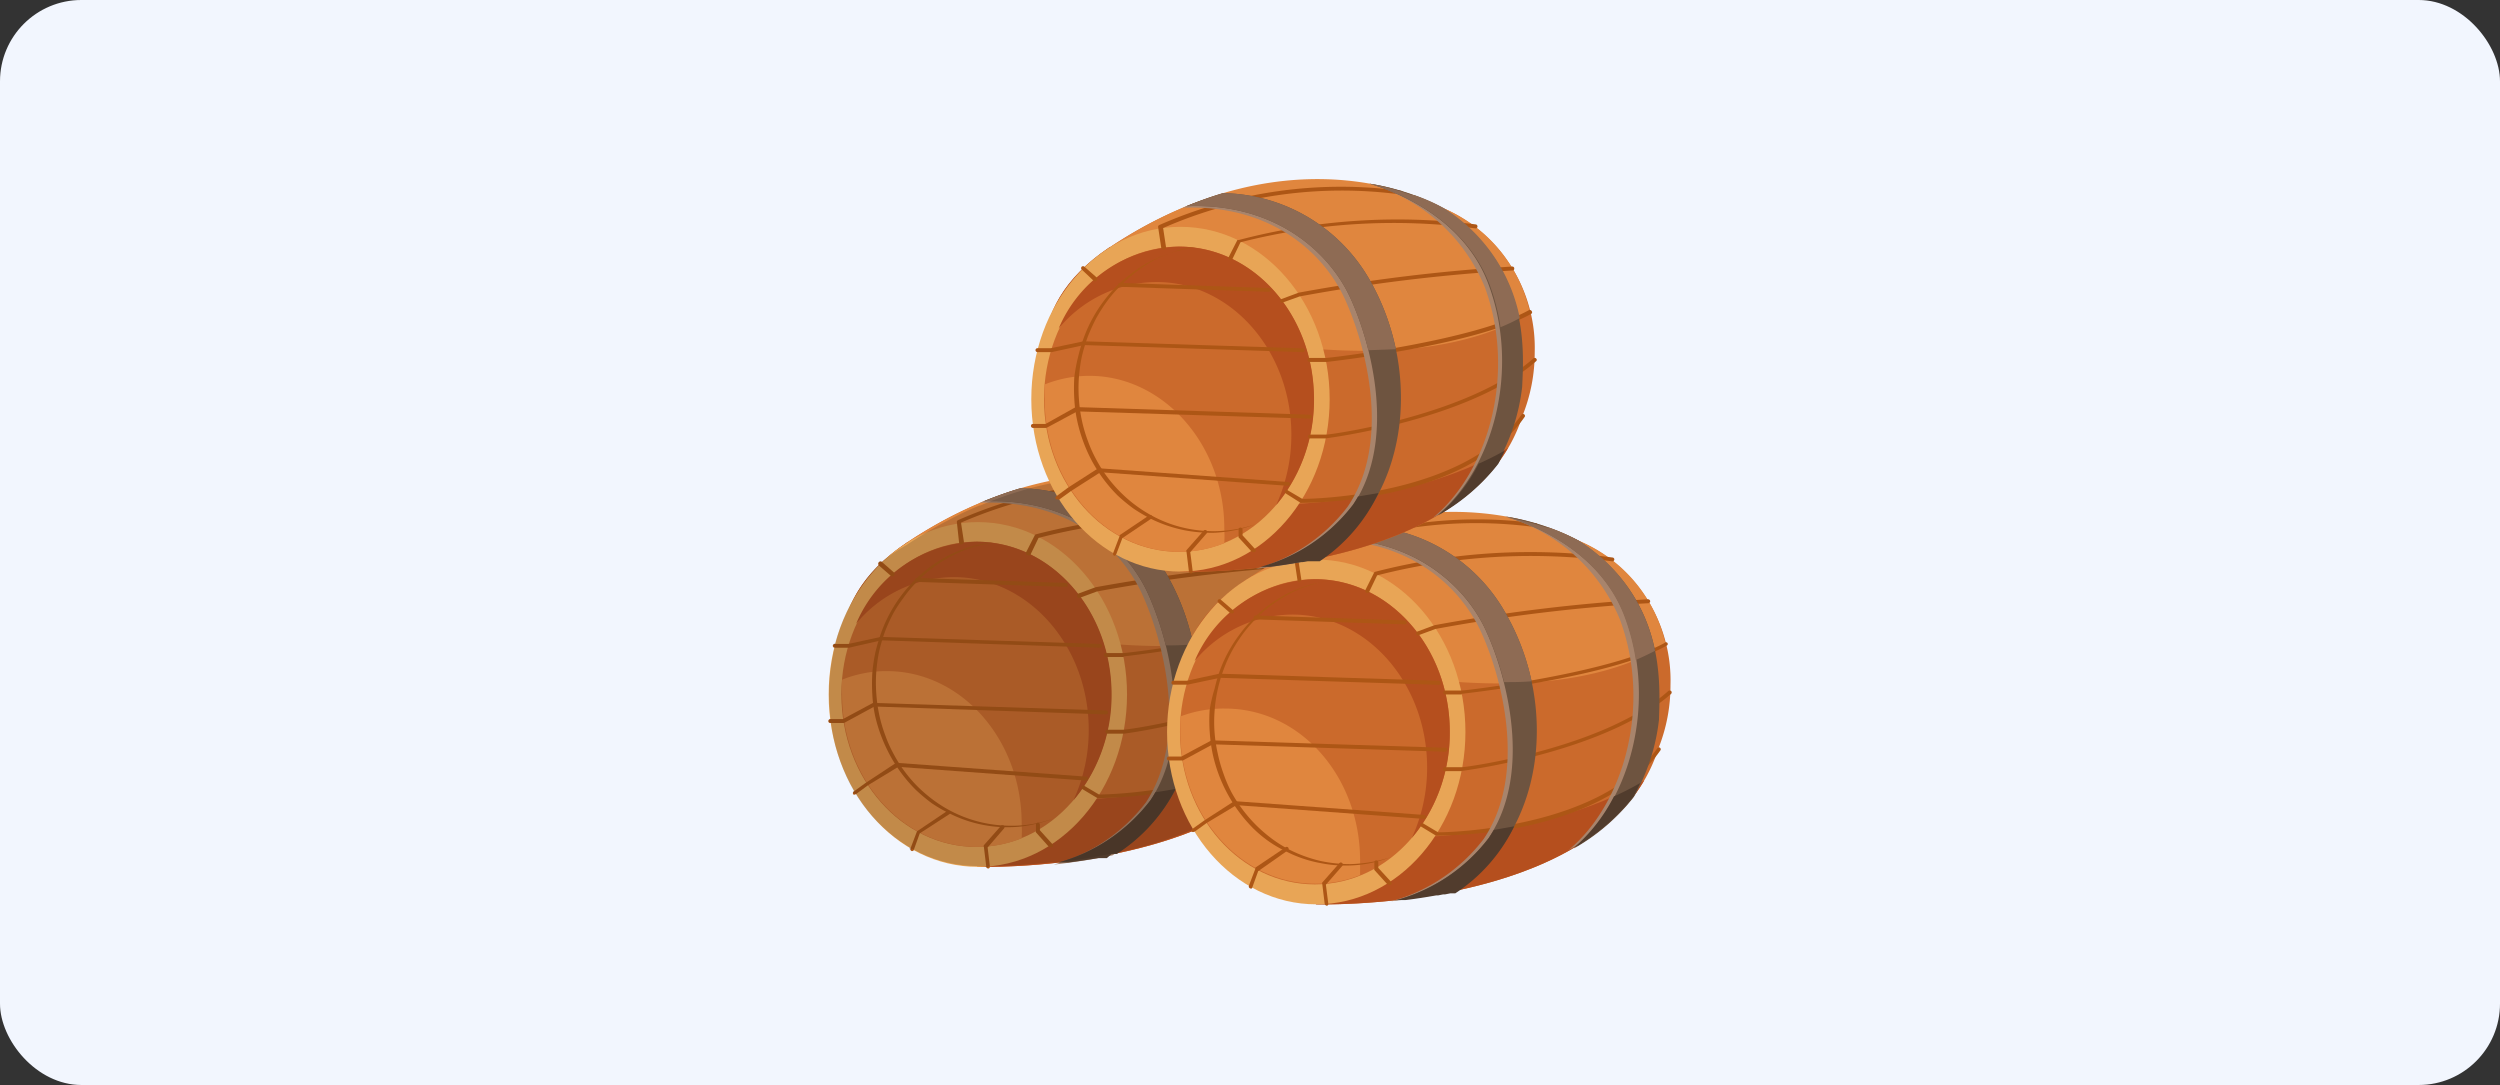 <svg xmlns="http://www.w3.org/2000/svg" width="553" height="240" viewBox="0 0 553 240">
  <rect x="0" y="0" width="553" height="240" fill="#333333" stroke="none"/>
  <g id="slyder8" transform="translate(-751 -9616.423)">
    <rect id="Rectángulo_37869" data-name="Rectángulo 37869" width="553" height="240" rx="18" transform="translate(751 9616.423)" fill="#f2f6fe"/>
    <g id="otros-06" transform="translate(934.224 9656.041)">
      <path id="Trazado_144308" data-name="Trazado 144308" d="M111.856,57A33.759,33.759,0,0,0,91.4,24.956h0s-33.531-18.1-73.64,8.82,15.739,71.7,15.739,71.7,64.249,1.9,75.693-34.52h0A37.371,37.371,0,0,0,111.856,57Z" transform="translate(-0.427 46.656)" fill="#cb6a2c"/>
      <path id="Trazado_144309" data-name="Trazado 144309" d="M80.72,25.24h0S48.937,6.231,7.08,34.06c5.855,13.61,23.875,19.009,23.875,19.009s43.682,11.177,69.116-4.6A32.353,32.353,0,0,0,80.72,25.24Z" transform="translate(10.256 46.373)" fill="#e0863e"/>
      <path id="Trazado_144310" data-name="Trazado 144310" d="M48.747,79.953S6.053,51.592,19.474,25.246c-1.141.722-.532-3.041-1.711-2.281C-22.346,50,33.5,94.666,33.5,94.666S89.008,96.3,106,67.293C83.077,80.942,48.747,79.953,48.747,79.953Z" transform="translate(-0.427 57.467)" fill="#b54f1e"/>
      <ellipse id="Elipse_4605" data-name="Elipse 4605" cx="32.999" cy="38.131" rx="32.999" ry="38.131" transform="translate(0.076 75.87)" fill="#e8a556"/>
      <ellipse id="Elipse_4606" data-name="Elipse 4606" cx="29.844" cy="33.759" rx="29.844" ry="33.759" transform="translate(2.889 80.204)" fill="#cb6a2c"/>
      <path id="Trazado_144311" data-name="Trazado 144311" d="M25.7,30.662c16.5,0,29.882,15.207,29.882,33.759a37.029,37.029,0,0,1-3.384,15.625,36.116,36.116,0,0,0,8.44-23.457c0-18.629-13.382-33.759-29.882-33.759A29.692,29.692,0,0,0,4.14,40.964,28.247,28.247,0,0,1,25.7,30.662Z" transform="translate(2.019 57.374)" fill="#b54f1e"/>
      <path id="Trazado_144312" data-name="Trazado 144312" d="M13.236,30.36a26.156,26.156,0,0,0-9.885,1.9,30.187,30.187,0,0,0,0,3.231c0,18.667,13.382,33.759,29.844,33.759a26.612,26.612,0,0,0,9.885-1.9,30.184,30.184,0,0,0,0-3.231C43.08,45.453,29.7,30.36,13.236,30.36Z" transform="translate(-0.31 78.471)" fill="#e0863e"/>
      <path id="Trazado_144313" data-name="Trazado 144313" d="M31.669,22.89l-1.141.228a29.539,29.539,0,0,0-3.155.76A28.665,28.665,0,0,0,22.7,25.817a29.882,29.882,0,0,0-5.437,3.612,34.6,34.6,0,0,0-2.737,2.585,25.928,25.928,0,0,0-2.509,3.079,30.034,30.034,0,0,0-2.243,3.422,38.475,38.475,0,0,0-1.825,3.992,38.931,38.931,0,0,0-1.293,4.372,36.23,36.23,0,0,0-.646,4.6,32.467,32.467,0,0,0,0,4.714,33.455,33.455,0,0,0,.646,4.714,31.363,31.363,0,0,0,1.331,4.562,29.122,29.122,0,0,0,1.939,4.3A30.414,30.414,0,0,0,15.435,77.1a32.81,32.81,0,0,0,3.346,2.813,28.779,28.779,0,0,0,10.8,4.9,29.351,29.351,0,0,0,6.5.684A26.307,26.307,0,0,0,41.1,85.01a27.33,27.33,0,0,0,3.193-.8l.8-.266h0l-.8.3a31.86,31.86,0,0,1-3.155.874,25.016,25.016,0,0,1-5.056.684A28.475,28.475,0,0,1,22.05,82.691a28.626,28.626,0,0,1-3.8-2.205,39.808,39.808,0,0,1-3.46-2.889,32.81,32.81,0,0,1-5.7-7.6,35.622,35.622,0,0,1-2.015-4.41,32.96,32.96,0,0,1-1.293-4.258,29.919,29.919,0,0,1-.646-4.866,40.908,40.908,0,0,1,0-4.828,38.017,38.017,0,0,1,.722-4.714,43.073,43.073,0,0,1,1.407-4.6,31.592,31.592,0,0,1,6.881-10.8,28.854,28.854,0,0,1,2.813-2.547,30.072,30.072,0,0,1,5.589-3.536,30.832,30.832,0,0,1,4.79-1.787,27.79,27.79,0,0,1,3.193-.684Z" transform="translate(4.6 57.542)" fill="#ad5615"/>
      <path id="Trazado_144314" data-name="Trazado 144314" d="M10.918,33.232a.456.456,0,0,1-.418-.38l-.494-4.562a.418.418,0,0,1,.228-.456,99.606,99.606,0,0,1,53.453-7.6.418.418,0,0,1,.342.494.456.456,0,0,1-.494.38,98.465,98.465,0,0,0-52.616,7.261l.646,4.258a.456.456,0,0,1-.38.494Z" transform="translate(18.431 47.619)" fill="#ad5615"/>
      <path id="Trazado_144315" data-name="Trazado 144315" d="M14.46,30.215h-.19a.456.456,0,0,1-.228-.57l1.939-3.8a.418.418,0,0,1,.266-.228,137.319,137.319,0,0,1,52.5-3.155.418.418,0,0,1,0,.836,136.065,136.065,0,0,0-51.932,3.117l-1.825,3.8a.418.418,0,0,1-.532,0Z" transform="translate(29.679 52.955)" fill="#ad5615"/>
      <path id="Trazado_144316" data-name="Trazado 144316" d="M17.55,31.985a.418.418,0,0,1-.532-.38.456.456,0,0,1,.266-.57l3.8-1.407h0A386.444,386.444,0,0,1,68.455,24a.38.38,0,0,1,.418.418.456.456,0,0,1-.418.456,381.091,381.091,0,0,0-47.1,5.7l-3.8,1.407Z" transform="translate(38.032 60.651)" fill="#ad5615"/>
      <path id="Trazado_144317" data-name="Trazado 144317" d="M22.791,38.028h-3.8a.437.437,0,0,1,0-.874h3.8c1.026,0,32.809-3.8,44.937-10.531a.417.417,0,0,1,.57.608c-12.394,7-44.975,10.607-45.279,10.645Z" transform="translate(42.447 67.686)" fill="#ad5615"/>
      <path id="Trazado_144318" data-name="Trazado 144318" d="M22.671,47.153H19.059a.438.438,0,0,1,0-.874h3.574c1.064,0,31.554-4.22,45.849-16.842a.418.418,0,0,1,.608,0,.38.38,0,0,1,0,.608c-14.865,13-46.039,17.108-46.381,17.108Z" transform="translate(42.643 75.517)" fill="#ad5615"/>
      <path id="Trazado_144319" data-name="Trazado 144319" d="M20.979,52.22h-.19l-3.308-1.977a.418.418,0,1,1,.418-.722l3.231,1.9c2.243,0,35.964-.684,48.51-18.7a.418.418,0,0,1,.608,0,.38.38,0,0,1,0,.57C63.368,43.209,50.29,47.848,40.52,50.015a101.888,101.888,0,0,1-19.541,2.2Z" transform="translate(38.747 84.707)" fill="#ad5615"/>
      <path id="Trazado_144320" data-name="Trazado 144320" d="M8.658,27.294a.418.418,0,0,1-.266,0L5.655,24.937a.522.522,0,0,1,.57-.874l2.737,2.4a.418.418,0,0,1,0,.608.38.38,0,0,1-.3.228Z" transform="translate(5.599 60.59)" fill="#ad5615"/>
      <path id="Trazado_144321" data-name="Trazado 144321" d="M62.011,30.765h0L13.5,29.13,6.354,30.765H3.2a.418.418,0,1,1,0-.836h3l7.185-1.559h0L61.9,29.929a.418.418,0,0,1,.418.418.38.38,0,0,1-.3.418Z" transform="translate(-1.792 72.896)" fill="#ad5615"/>
      <path id="Trazado_144322" data-name="Trazado 144322" d="M5.866,36.658H2.976a.418.418,0,0,1-.456-.418.456.456,0,0,1,.456-.456H5.751L12.4,32.21h0l51.552,1.673a.438.438,0,1,1-.038.874L12.709,33.008,6.056,36.62Z" transform="translate(-2.52 83.655)" fill="#ad5615"/>
      <path id="Trazado_144323" data-name="Trazado 144323" d="M4.446,42.718a.532.532,0,0,1-.38,0,.456.456,0,0,1,0-.608l2.623-1.9,6.805-4.486a.3.3,0,0,1,.266,0l41.819,3.041a.439.439,0,0,1-.076.874L13.988,36.6,7.3,40.665,4.674,42.6Z" transform="translate(1.485 93.41)" fill="#ad5615"/>
      <path id="Trazado_144324" data-name="Trazado 144324" d="M7.584,47.416h0a.456.456,0,0,1-.266-.57l1.445-3.8L15.377,38.6a.43.43,0,0,1,.608.608L9.371,43.5,8,47.3a.456.456,0,0,1-.418.114Z" transform="translate(10.855 101.22)" fill="#ad5615"/>
      <path id="Trazado_144325" data-name="Trazado 144325" d="M12.55,48.869a.38.38,0,0,1-.418-.38l-.532-4.41a.38.38,0,0,1,0-.342l3.8-4.3a.532.532,0,0,1,.646,0,.456.456,0,0,1,0,.608l-3.612,4.182.494,4.182a.418.418,0,0,1-.38.494Z" transform="translate(22.806 103.607)" fill="#ad5615"/>
      <path id="Trazado_144326" data-name="Trazado 144326" d="M17.853,44.542H17.51L14.621,41.31a.418.418,0,0,1,0-.3V39.6a.437.437,0,0,1,.874,0v1.255l2.775,3.079a.418.418,0,0,1,0,.608.494.494,0,0,1-.418,0Z" transform="translate(31.304 103.182)" fill="#ad5615"/>
      <path id="Trazado_144327" data-name="Trazado 144327" d="M40.991,26.923h0l-33-1.1a.408.408,0,0,1-.418-.456.38.38,0,0,1,.456-.418l33,1.1a.456.456,0,0,1,0,.874Z" transform="translate(11.625 63.28)" fill="#ad5615"/>
      <path id="Trazado_144328" data-name="Trazado 144328" d="M51.895,39.541A37.371,37.371,0,0,0,19.428,19.81a77.1,77.1,0,0,0-8.1,2.889c19.465-.836,31.212,9.885,35.888,20.111s10.417,31.592.874,46.153a38.512,38.512,0,0,1-20.415,13.762c4.03-.456,8.44-1.1,13.04-2.053C60.3,87.937,63.3,59.918,51.895,39.541Z" transform="translate(22.163 48.913)" fill="#a8846c"/>
      <path id="Trazado_144329" data-name="Trazado 144329" d="M37.387,24.835h0A37.447,37.447,0,0,0,22.18,19.17,39.31,39.31,0,0,1,47.69,41.98c7,19.009.95,40.755-11.405,51.019h0A45.621,45.621,0,0,0,49.553,81.595,44.975,44.975,0,0,0,55.1,64.563C55.407,55.819,56.51,37.532,37.387,24.835Z" transform="translate(52.562 47.12)" fill="#a8846c"/>
      <path id="Trazado_144330" data-name="Trazado 144330" d="M52.495,39.527A38.017,38.017,0,0,0,19.724,19.72c-2.661.76-5.4,1.787-8.174,2.889,19.465-.8,31.554,10,36.269,20.187s10.341,31.554.646,45.963A38.588,38.588,0,0,1,28.05,102.522c3.992-.418,8.44-1.1,13-2.053C60.859,87.885,63.786,59.866,52.495,39.527Z" transform="translate(22.78 48.661)" fill="#6e5440"/>
      <path id="Trazado_144331" data-name="Trazado 144331" d="M38.3,24.512h0A52.008,52.008,0,0,0,22.26,19.19C29.179,21.2,43.436,27.4,48.644,41.544c7.033,19.009.95,40.755-11.405,51.019h0a44.4,44.4,0,0,0,13.23-11.405,44.138,44.138,0,0,0,5.513-17.07C56.324,55.459,57.426,37.172,38.3,24.512Z" transform="translate(52.786 47.176)" fill="#6e5440"/>
      <path id="Trazado_144332" data-name="Trazado 144332" d="M47.763,42.8a68.811,68.811,0,0,1,4.03,11.671,54.565,54.565,0,0,0,6.083-.228,52.806,52.806,0,0,0-5.436-14.713A38.017,38.017,0,0,0,19.668,19.72c-2.623.8-5.322,1.749-8.1,2.889C30.959,21.849,43.048,32.608,47.763,42.8Z" transform="translate(22.836 48.661)" fill="#8e6b54"/>
      <path id="Trazado_144333" data-name="Trazado 144333" d="M41.894,37.21c-1.521.3-3.041.532-4.486.76-.342.608-.722,1.217-1.1,1.787A38.284,38.284,0,0,1,15.89,53.519h2.167c2.167-.266,4.41-.608,6.729-.988h1.9l1.026-.912h1.141A37.219,37.219,0,0,0,41.894,37.21Z" transform="translate(34.939 97.663)" fill="#513c2d"/>
      <path id="Trazado_144334" data-name="Trazado 144334" d="M48.474,41.468a46.038,46.038,0,0,1,2.4,9.39c1.483-.608,2.889-1.255,4.258-1.977a36.991,36.991,0,0,0-16.88-24.369h0a43.075,43.075,0,0,0-6.5-2.851l-.532-.19h0A58.243,58.243,0,0,0,22.28,19.19C29.009,21.167,43.266,27.326,48.474,41.468Z" transform="translate(52.842 47.176)" fill="#8e6b54"/>
      <path id="Trazado_144335" data-name="Trazado 144335" d="M26.18,49.089A44.214,44.214,0,0,0,39.448,37.683c.494-.912.988-1.9,1.521-3a63.978,63.978,0,0,1-5.817,2.927A36.8,36.8,0,0,1,26.18,49.089Z" transform="translate(63.769 90.575)" fill="#513c2d"/>
      <path id="Trazado_144336" data-name="Trazado 144336" d="M114.131,58.767a.38.38,0,0,0,0-.608.418.418,0,0,0-.342,0V56.98a37.1,37.1,0,0,0-.988-8.554h0a.38.38,0,1,0-.456-.608v-.57h0a37.1,37.1,0,0,0-1.255-3.8h0a6.083,6.083,0,0,0-.38-.874h0c-.494-1.141-1.064-2.243-1.635-3.308a.456.456,0,0,0,.19-.38.38.38,0,0,0-.418-.418h-.266v-.418c-.456-.722-.95-1.445-1.483-2.129V35.69l-.418-.532-.228-.3L106,34.322l-.266-.342-.418-.494-.342-.342a6.844,6.844,0,0,0-.722-.76,3.572,3.572,0,0,0-.38-.38l-.38-.38-.418-.38-.38-.342-.494-.456-.342-.266-.418-.342v-.19a.418.418,0,0,0-.342-.494h-.836l-.38-.228L99.3,28.5h-.342l-.722-.456h-.19l-1.293-1.635h-.3l-.684-.342h-.342l-.684-.3h-.3l-1.026-.418h0a40.869,40.869,0,0,0-6.5-2.851l-.532-.19h0a58.814,58.814,0,0,0-8.972-2.281H77.14a70.218,70.218,0,0,0-32.163,2.129h0c-2.661.76-5.4,1.787-8.174,2.889h0l-.684.3h-.19c-2.243.912-4.486,1.977-6.805,3.193A100.173,100.173,0,0,0,19.7,34.131h0a35.167,35.167,0,0,0-5.4,3.688h0a.418.418,0,0,0-.608,0,.38.38,0,0,0,0,.57,29.881,29.881,0,0,0-5.322,7.033,41.1,41.1,0,0,0-4.41,10.417h0a.427.427,0,0,0-.114.836A44.48,44.48,0,0,0,2.588,67.131a50.261,50.261,0,0,0,.342,5.436.494.494,0,0,0-.38.456.418.418,0,0,0,.456.418h0A41.515,41.515,0,0,0,8.063,88.458h0a.456.456,0,0,0,0,.608.532.532,0,0,0,.38,0h0a35.356,35.356,0,0,0,11.937,11.9h0a.456.456,0,0,0,.266.57h0a.494.494,0,0,0,.38-.228,29.2,29.2,0,0,0,14.257,3.8h1.863a.456.456,0,0,0,.418.342h0a.456.456,0,0,0,.38-.342h1.026c3.079,0,7.87-.266,13.572-.874l-.722.228c4.03-.456,8.44-1.1,13.04-2.053h0A84.1,84.1,0,0,0,94.742,91.005h0c.874-.57,1.673-1.179,2.509-1.787l.342-.266,1.1-.912.456-.342.57-.532.532-.456.76-.722.608-.608.456-.456c.266-.228.494-.494.722-.722l.456-.532a6.2,6.2,0,0,0,.646-.76,1.977,1.977,0,0,0,.38-.418l.8-1.026h0a34.482,34.482,0,0,0,5.627-9.428l.8-1.1a.38.38,0,0,0,0-.57h0a38.018,38.018,0,0,0,2.433-11.405Z" transform="translate(-2.436 46.833)" fill="#2b1f16" opacity="0.2"/>
      <path id="Trazado_144337" data-name="Trazado 144337" d="M131.523,59.157a33.607,33.607,0,0,0-20.453-32.011h0s-33.493-18.1-73.6,8.82,15.7,71.663,15.7,71.663,64.249,1.9,75.693-34.52h0A37.371,37.371,0,0,0,131.523,59.157Z" transform="translate(54.763 52.792)" fill="#cb6a2c"/>
      <path id="Trazado_144338" data-name="Trazado 144338" d="M100.382,27.424h0S68.6,8.416,26.78,36.282c5.855,13.61,23.875,19.009,23.875,19.009s43.682,11.063,69.116-4.828a32.277,32.277,0,0,0-19.389-23.039Z" transform="translate(65.45 52.514)" fill="#e0863e"/>
      <path id="Trazado_144339" data-name="Trazado 144339" d="M68.414,82.112S25.644,53.751,39.178,27.405c-1.179.722-.57-3.041-1.711-2.243-40.108,26.916,15.7,71.663,15.7,71.663s55.505,1.635,72.537-27.373C102.934,83.139,68.414,82.112,68.414,82.112Z" transform="translate(54.763 63.596)" fill="#b54f1e"/>
      <ellipse id="Elipse_4607" data-name="Elipse 4607" cx="32.999" cy="38.131" rx="32.999" ry="38.131" transform="translate(74.932 84.158)" fill="#e8a556"/>
      <ellipse id="Elipse_4608" data-name="Elipse 4608" cx="29.844" cy="33.759" rx="29.844" ry="33.759" transform="translate(77.784 88.492)" fill="#cb6a2c"/>
      <path id="Trazado_144340" data-name="Trazado 144340" d="M45.424,32.842c16.5,0,29.844,15.207,29.844,33.8a37.143,37.143,0,0,1-3.384,15.625,36.078,36.078,0,0,0,8.4-23.495c0-18.629-13.382-33.759-29.844-33.759A29.73,29.73,0,0,0,23.83,43.144a28.247,28.247,0,0,1,21.594-10.3Z" transform="translate(57.185 63.482)" fill="#b54f1e"/>
      <path id="Trazado_144341" data-name="Trazado 144341" d="M32.923,32.542A26.917,26.917,0,0,0,23,34.291v3.231c0,18.667,13.382,33.759,29.882,33.759a26.27,26.27,0,0,0,9.885-1.9V66.149C62.766,47.673,49.612,32.542,32.923,32.542Z" transform="translate(54.86 84.577)" fill="#e0863e"/>
      <path id="Trazado_144342" data-name="Trazado 144342" d="M51.575,25.08l-1.141.19a31.935,31.935,0,0,0-3.193.8,28.132,28.132,0,0,0-4.676,1.9,33.607,33.607,0,0,0-5.436,3.612,34.22,34.22,0,0,0-2.7,2.585,28.854,28.854,0,0,0-2.547,3.079,33.45,33.45,0,0,0-2.243,3.574,31.782,31.782,0,0,0-1.787,3.992,32.315,32.315,0,0,0-1.293,4.372,30.414,30.414,0,0,0-.684,4.6,31.174,31.174,0,0,0,.646,9.428,33.154,33.154,0,0,0,1.293,4.6,29.121,29.121,0,0,0,1.863,4.3,32.163,32.163,0,0,0,5.551,7.3,33.987,33.987,0,0,0,3.346,2.851A29.084,29.084,0,0,0,42.109,84.5a31.022,31.022,0,0,0,7.223,2.661,31.822,31.822,0,0,0,6.5.684,31.669,31.669,0,0,0,8.212-1.293l.836-.266h0l-.836.3a26.612,26.612,0,0,1-8.174,1.559,27.486,27.486,0,0,1-6.615-.532,26.991,26.991,0,0,1-7.6-2.585,26.232,26.232,0,0,1-3.8-2.205,27.334,27.334,0,0,1-3.46-2.889A33.424,33.424,0,0,1,25.419,63.4a34.787,34.787,0,0,1-.646-4.866,34.217,34.217,0,0,1,0-4.828,32.85,32.85,0,0,1,1.1-4.714,35.282,35.282,0,0,1,1.331-4.448,31.213,31.213,0,0,1,4.258-7.6,26,26,0,0,1,2.623-3.079A35.357,35.357,0,0,1,36.9,31.277a31.364,31.364,0,0,1,5.589-3.536,30.831,30.831,0,0,1,4.79-1.787c1.369-.342,2.471-.532,3.193-.646Z" transform="translate(59.588 63.678)" fill="#ad5615"/>
      <path id="Trazado_144343" data-name="Trazado 144343" d="M30.782,35.4a.456.456,0,0,1-.456-.342l-.684-4.6A.456.456,0,0,1,29.907,30a99.3,99.3,0,0,1,53.224-7.6.456.456,0,0,1,0,.874,97.933,97.933,0,0,0-52.616,7.3l.646,4.22a.418.418,0,0,1-.38.494Z" transform="translate(73.462 53.738)" fill="#ad5615"/>
      <path id="Trazado_144344" data-name="Trazado 144344" d="M33.995,32.394h0a.418.418,0,0,1-.19-.57l1.9-3.8a.418.418,0,0,1,.266-.228,137.433,137.433,0,0,1,52.5-3.155.427.427,0,1,1-.152.836A136.863,136.863,0,0,0,36.39,28.592l-1.825,3.8a.418.418,0,0,1-.57,0Z" transform="translate(85 59.064)" fill="#ad5615"/>
      <path id="Trazado_144345" data-name="Trazado 144345" d="M37.14,34.2a.456.456,0,0,1-.152-.874l3.8-1.407h0A382.582,382.582,0,0,1,88.046,26.18a.494.494,0,0,1,.456.418.456.456,0,0,1-.456.456,379.071,379.071,0,0,0-47.066,5.7l-3.8,1.407Z" transform="translate(93.298 66.76)" fill="#ad5615"/>
      <path id="Trazado_144346" data-name="Trazado 144346" d="M42.368,40.211H38.756a.418.418,0,0,1-.456-.418.456.456,0,0,1,.456-.456H42.33c1.026,0,32.809-3.8,44.937-10.531a.387.387,0,1,1,.418.608C75.291,36.447,42.748,40.021,42.406,40.059Z" transform="translate(97.726 73.791)" fill="#ad5615"/>
      <path id="Trazado_144347" data-name="Trazado 144347" d="M42.5,49.317H38.7a.437.437,0,0,1,0-.874h3.8c1.064,0,31.554-4.22,45.621-16.842a.532.532,0,0,1,.646,0,.456.456,0,0,1,0,.608C74.094,45.173,42.729,49.241,42.425,49.279Z" transform="translate(97.669 81.641)" fill="#ad5615"/>
      <path id="Trazado_144348" data-name="Trazado 144348" d="M40.621,54.314h-.228L37.086,52.3a.456.456,0,0,1,0-.608.418.418,0,0,1,.608,0l3.193,1.9c2.243,0,36-.684,48.548-18.667a.38.38,0,0,1,.57,0,.418.418,0,0,1,0,.608c-6.881,9.885-19.959,14.561-29.692,16.69a101.884,101.884,0,0,1-19.693,2.091Z" transform="translate(93.999 90.9)" fill="#ad5615"/>
      <path id="Trazado_144349" data-name="Trazado 144349" d="M28.327,29.31h-.3l-2.737-2.4a.456.456,0,0,1,0-.608.418.418,0,0,1,.608,0l2.737,2.357a.418.418,0,0,1,0,.608.342.342,0,0,1-.3.038Z" transform="translate(60.938 66.748)" fill="#ad5615"/>
      <path id="Trazado_144350" data-name="Trazado 144350" d="M81.674,32.981h0L33.2,31.422l-7.147,1.521H22.9a.438.438,0,0,1,0-.874h3l7.185-1.559h0L81.6,32.069a.38.38,0,0,1,.418.456.418.418,0,0,1-.342.456Z" transform="translate(53.402 78.892)" fill="#ad5615"/>
      <path id="Trazado_144351" data-name="Trazado 144351" d="M25.528,38.838H22.638a.418.418,0,0,1-.418-.418.456.456,0,0,1,.418-.456h2.775l6.653-3.574h.228l51.514,1.635a.456.456,0,0,1,.418.456.418.418,0,0,1-.456.418l-51.4-1.635-6.615,3.574Z" transform="translate(52.674 89.762)" fill="#ad5615"/>
      <path id="Trazado_144352" data-name="Trazado 144352" d="M24.119,44.735a.354.354,0,0,1-.342-.608l2.661-1.9,6.653-4.3h.266l41.819,3.041a.494.494,0,0,1,.418.456.456.456,0,0,1-.494.418L33.585,38.8l-6.577,3.954-2.623,1.9Z" transform="translate(56.668 99.681)" fill="#ad5615"/>
      <path id="Trazado_144353" data-name="Trazado 144353" d="M27.274,49.765h0a.456.456,0,0,1-.266-.57l1.445-3.8a.494.494,0,0,1,0-.228l6.615-4.448a.43.43,0,1,1,.608.608l-6.615,4.638-1.369,3.8a.456.456,0,0,1-.418,0Z" transform="translate(66.021 107.121)" fill="#ad5615"/>
      <path id="Trazado_144354" data-name="Trazado 144354" d="M32.235,51.017a.456.456,0,0,1-.418-.38l-.532-4.372a.456.456,0,0,1,0-.342l3.8-4.3a.418.418,0,0,1,.608,0,.456.456,0,0,1,0,.646l-3.612,4.144.532,4.182a.418.418,0,0,1-.38.494Z" transform="translate(77.978 109.67)" fill="#ad5615"/>
      <path id="Trazado_144355" data-name="Trazado 144355" d="M37.541,46.732a.456.456,0,0,1-.3,0L34.31,43.5a.342.342,0,0,1,0-.266V41.789a.438.438,0,0,1,.874,0v1.255L38,46.123a.456.456,0,0,1,0,.646.418.418,0,0,1-.456-.038Z" transform="translate(86.472 109.317)" fill="#ad5615"/>
      <path id="Trazado_144356" data-name="Trazado 144356" d="M60.687,29.1h0l-33-1.1a.456.456,0,0,1-.418-.456.418.418,0,0,1,.456-.418l33,1.1a.494.494,0,0,1,.418.456.418.418,0,0,1-.456.418Z" transform="translate(66.823 69.393)" fill="#ad5615"/>
      <path id="Trazado_144357" data-name="Trazado 144357" d="M71.567,41.731A37.181,37.181,0,0,0,39.1,22a76.032,76.032,0,0,0-8.06,2.851c19.427-.836,31.174,9.923,35.888,20.111s10.341,31.554.646,45.963a38.588,38.588,0,0,1-20.415,13.762c3.8-.456,8.44-1.1,13-2.053C79.93,90.089,82.9,62.07,71.567,41.731Z" transform="translate(77.386 55.049)" fill="#a8846c"/>
      <path id="Trazado_144358" data-name="Trazado 144358" d="M57.077,27.025h0A38.017,38.017,0,0,0,41.87,21.36,39.348,39.348,0,0,1,67.38,44.17c7.033,19.009.95,40.755-11.405,51.019h0A45.621,45.621,0,0,0,69.2,83.785a43.682,43.682,0,0,0,5.551-17.032C75.1,58.009,76.2,39.684,57.077,27.025Z" transform="translate(107.729 53.256)" fill="#a8846c"/>
      <path id="Trazado_144359" data-name="Trazado 144359" d="M72.175,41.717A37.789,37.789,0,0,0,39.4,21.91a77.753,77.753,0,0,0-8.174,2.851c19.465-.8,31.554,10,36.269,20.225s10.379,31.554.646,45.963A38.511,38.511,0,0,1,47.73,104.712c4.03-.456,8.44-1.141,13.04-2.091C80.577,90.037,83.58,62.056,72.175,41.717Z" transform="translate(77.918 54.797)" fill="#6e5440"/>
      <path id="Trazado_144360" data-name="Trazado 144360" d="M57.975,26.692h0A51.97,51.97,0,0,0,41.97,21.37c6.881,2.053,21.138,8.212,26.346,22.354,7.033,19.009.95,40.793-11.405,51.057h0A45.051,45.051,0,0,0,70.179,83.376a44.746,44.746,0,0,0,5.551-17.032C76,57.639,77.1,39.352,57.975,26.692Z" transform="translate(108.009 53.284)" fill="#6e5440"/>
      <path id="Trazado_144361" data-name="Trazado 144361" d="M67.481,45.063a67.137,67.137,0,0,1,4.03,11.405c2.015,0,4.03,0,6.083-.19a52.35,52.35,0,0,0-5.475-14.561A37.751,37.751,0,0,0,39.386,21.91a77.177,77.177,0,0,0-8.136,2.851C50.715,24,62.8,34.76,67.481,45.063Z" transform="translate(77.974 54.797)" fill="#8e6b54"/>
      <path id="Trazado_144362" data-name="Trazado 144362" d="M61.594,39.39l-4.524.8c-.342.608-.722,1.179-1.1,1.787A38.474,38.474,0,0,1,35.59,55.7h1.977c2.167-.266,4.41-.608,6.767-1.026h.418l1.141-.228h.418l1.141-.228h1.1A37.029,37.029,0,0,0,61.594,39.39Z" transform="translate(90.134 103.771)" fill="#513c2d"/>
      <path id="Trazado_144363" data-name="Trazado 144363" d="M68.248,43.564a48.434,48.434,0,0,1,2.433,9.428c1.445-.608,2.851-1.293,4.258-2.015a37.219,37.219,0,0,0-16.88-24.369h0A43.569,43.569,0,0,0,51.6,23.757l-.722-.076h0A67.065,67.065,0,0,0,41.94,21.4C48.783,23.263,63.04,29.422,68.248,43.564Z" transform="translate(107.925 53.368)" fill="#8e6b54"/>
      <path id="Trazado_144364" data-name="Trazado 144364" d="M45.88,51.279A45.85,45.85,0,0,0,59.148,39.873c.456-.912.988-1.9,1.483-3q-2.775,1.6-5.817,2.965A37.713,37.713,0,0,1,45.88,51.279Z" transform="translate(118.964 96.711)" fill="#513c2d"/>
      <path id="Trazado_144365" data-name="Trazado 144365" d="M123.651,39.847A33.683,33.683,0,0,0,103.2,7.8h0s-33.531-18.134-73.64,8.82,15.7,71.7,15.7,71.7,64.249,1.863,75.693-34.52h0a37.371,37.371,0,0,0,2.7-13.952Z" transform="translate(32.601 -1.461)" fill="#cb6a2c"/>
      <path id="Trazado_144366" data-name="Trazado 144366" d="M92.51,8.07h0S60.727-10.939,18.87,16.89C24.725,30.5,42.745,35.9,42.745,35.9S86.465,47.038,111.9,31.26A32.5,32.5,0,0,0,92.51,8.07Z" transform="translate(43.289 -1.733)" fill="#e0863e"/>
      <path id="Trazado_144367" data-name="Trazado 144367" d="M60.488,62.79S17.719,34.429,31.215,8.083C30.074,8.768,30.683,5,29.5,5.8-10.528,32.757,45.281,77.5,45.281,77.5s55.505,1.6,72.5-27.411C94.894,63.893,60.488,62.79,60.488,62.79Z" transform="translate(32.579 9.354)" fill="#b54f1e"/>
      <ellipse id="Elipse_4609" data-name="Elipse 4609" cx="32.999" cy="38.131" rx="32.999" ry="38.131" transform="translate(44.899 10.557)" fill="#e8a556"/>
      <ellipse id="Elipse_4610" data-name="Elipse 4610" cx="29.844" cy="33.759" rx="29.844" ry="33.759" transform="translate(47.712 14.929)" fill="#cb6a2c"/>
      <path id="Trazado_144368" data-name="Trazado 144368" d="M37.552,13.492C54.013,13.492,67.4,28.7,67.4,47.251a37.143,37.143,0,0,1-3.384,15.625,36.193,36.193,0,0,0,8.4-23.457c0-18.667-13.382-33.759-29.882-33.759A29.616,29.616,0,0,0,15.92,23.794a28.247,28.247,0,0,1,21.632-10.3Z" transform="translate(35.023 9.269)" fill="#b54f1e"/>
      <path id="Trazado_144369" data-name="Trazado 144369" d="M25.026,13.18a26.916,26.916,0,0,0-9.885,1.9,30.869,30.869,0,0,0,0,3.27c0,18.629,13.382,33.759,29.844,33.759a26.612,26.612,0,0,0,9.885-1.9,30.869,30.869,0,0,0,0-3.27C54.87,28.311,41.336,13.18,25.026,13.18Z" transform="translate(32.722 30.338)" fill="#e0863e"/>
      <path id="Trazado_144370" data-name="Trazado 144370" d="M43.571,5.72H42.43a13.949,13.949,0,0,0-3.155.8A28.666,28.666,0,0,0,34.6,8.457a29.881,29.881,0,0,0-5.436,3.8,27.942,27.942,0,0,0-2.7,2.547,28.854,28.854,0,0,0-2.547,3.079,37.752,37.752,0,0,0-2.243,3.574,43.226,43.226,0,0,0-1.825,4.03,40.755,40.755,0,0,0-1.293,4.334,37.222,37.222,0,0,0-.646,4.6,33,33,0,0,0,0,4.752,33.454,33.454,0,0,0,.646,4.714,31.366,31.366,0,0,0,1.331,4.562,29.12,29.12,0,0,0,1.939,4.3A30.414,30.414,0,0,0,27.3,60.009,29.654,29.654,0,0,0,34.219,65.1a27.943,27.943,0,0,0,7.223,2.661,29.35,29.35,0,0,0,6.5.684,29.807,29.807,0,0,0,5.018-.494,27.335,27.335,0,0,0,3.193-.8l.8-.266h0l-.8.3A22.811,22.811,0,0,1,53,68.107a31.973,31.973,0,0,1-5.056.684,31.631,31.631,0,0,1-6.577-.532,30.413,30.413,0,0,1-7.6-2.585,38.248,38.248,0,0,1-3.8-2.243,39.233,39.233,0,0,1-3.46-2.851,32.581,32.581,0,0,1-7.6-11.861,33.494,33.494,0,0,1-1.369-4.676,29.464,29.464,0,0,1-.646-4.828,40.867,40.867,0,0,1,0-4.828,38.019,38.019,0,0,1,.912-4.79,38.016,38.016,0,0,1,1.369-4.448,31.706,31.706,0,0,1,4.22-7.6,30.907,30.907,0,0,1,2.661-3.117,28.854,28.854,0,0,1,2.889-2.547,28.209,28.209,0,0,1,5.589-3.536,30.832,30.832,0,0,1,4.79-1.787,27.791,27.791,0,0,1,3.193-.684Z" transform="translate(37.52 9.437)" fill="#ad5615"/>
      <path id="Trazado_144371" data-name="Trazado 144371" d="M22.818,16.062a.456.456,0,0,1-.418-.38l-.684-4.562a.418.418,0,0,1,.228-.456A99.606,99.606,0,0,1,75.4,3.06a.418.418,0,1,1,0,.836A98.351,98.351,0,0,0,22.818,11.31l.646,4.258a.456.456,0,0,1-.38.494Z" transform="translate(51.24 -0.487)" fill="#ad5615"/>
      <path id="Trazado_144372" data-name="Trazado 144372" d="M26.251,13.048h-.19a.494.494,0,0,1-.228-.608l1.939-3.8a.342.342,0,0,1,.266,0,137.813,137.813,0,0,1,52.5-3.46.456.456,0,0,1,.342.532.418.418,0,0,1-.494.342A136.521,136.521,0,0,0,28.456,9.132l-1.825,3.8a.418.418,0,0,1-.38.114Z" transform="translate(62.709 4.846)" fill="#ad5615"/>
      <path id="Trazado_144373" data-name="Trazado 144373" d="M29.256,14.842a.429.429,0,0,1-.152-.836l3.8-1.407h0A392.8,392.8,0,0,1,80.161,6.82a.418.418,0,0,1,.418.456.38.38,0,0,1-.418.418A384.281,384.281,0,0,0,33.1,13.435l-3.8,1.369Z" transform="translate(71.148 12.519)" fill="#ad5615"/>
      <path id="Trazado_144374" data-name="Trazado 144374" d="M34.468,20.84H30.856a.456.456,0,0,1-.456-.456.418.418,0,0,1,.456-.418H34.43c1.026,0,32.809-3.8,44.937-10.569a.456.456,0,0,1,.608.19.418.418,0,0,1,0,.57C67.581,17.19,35.038,20.8,34.7,20.84Z" transform="translate(75.593 19.598)" fill="#ad5615"/>
      <path id="Trazado_144375" data-name="Trazado 144375" d="M34.46,29.945H30.848a.418.418,0,1,1,0-.836h3.574c1.064,0,31.554-4.22,45.849-16.842a.418.418,0,0,1,.608,0,.38.38,0,0,1,0,.608c-14.675,12.964-46,16.994-46.305,17.032Z" transform="translate(75.677 27.411)" fill="#ad5615"/>
      <path id="Trazado_144376" data-name="Trazado 144376" d="M32.618,35.057h0L29.2,32.89a.417.417,0,1,1,.57-.608L33,34.182c2.243,0,35.965-.646,48.51-18.667a.456.456,0,0,1,.608,0,.418.418,0,0,1,0,.608c-6.881,9.923-19.959,14.561-29.73,16.728a99.758,99.758,0,0,1-19.769,2.205Z" transform="translate(71.854 36.556)" fill="#ad5615"/>
      <path id="Trazado_144377" data-name="Trazado 144377" d="M20.381,10.141a.418.418,0,0,1-.266,0L17.377,7.556a.431.431,0,1,1,.57-.646l2.737,2.4a.418.418,0,0,1,0,.608A.494.494,0,0,1,20.381,10.141Z" transform="translate(38.698 12.467)" fill="#ad5615"/>
      <path id="Trazado_144378" data-name="Trazado 144378" d="M73.774,13.565h0L25.3,12.006l-7.147,1.559H15a.437.437,0,0,1,0-.874h3l7.185-1.521h0L73.7,12.729a.456.456,0,0,1,.418.456.418.418,0,0,1-.342.38Z" transform="translate(31.268 24.706)" fill="#ad5615"/>
      <path id="Trazado_144379" data-name="Trazado 144379" d="M17.656,19.6H14.766a.456.456,0,0,1-.456-.456.418.418,0,0,1,.456-.418h2.775L24.195,15h.342L76.05,16.673a.418.418,0,0,1,.418.418.456.456,0,0,1-.456.456l-51.476-1.6-6.653,3.574Z" transform="translate(30.513 35.437)" fill="#ad5615"/>
      <path id="Trazado_144380" data-name="Trazado 144380" d="M16.236,25.426a.494.494,0,0,1-.38,0,.456.456,0,0,1,0-.608l2.623-1.939,6.691-4.3a.3.3,0,0,1,.266,0l41.819,3.041a.456.456,0,0,1,.418.456.418.418,0,0,1-.494.38l-41.515-3-6.539,4.182L16.5,25.54a.266.266,0,0,1-.266-.114Z" transform="translate(34.518 45.388)" fill="#ad5615"/>
      <path id="Trazado_144381" data-name="Trazado 144381" d="M19.374,30.307h0a.456.456,0,0,1-.266-.57l1.445-3.8a.38.38,0,0,1,0-.19L27.167,21.3a.456.456,0,0,1,.494.722l-6.5,4.372L19.792,30a.456.456,0,0,1-.418.3Z" transform="translate(43.887 53.015)" fill="#ad5615"/>
      <path id="Trazado_144382" data-name="Trazado 144382" d="M24.344,31.717a.456.456,0,0,1-.418-.38l-.532-4.41a.342.342,0,0,1,0-.342l3.8-4.3a.444.444,0,1,1,.646.608L24.23,27.041l.532,4.22a.494.494,0,0,1-.38.494Z" transform="translate(55.835 55.482)" fill="#ad5615"/>
      <path id="Trazado_144383" data-name="Trazado 144383" d="M29.643,27.37a.342.342,0,0,1-.3,0l-2.927-3.193a.418.418,0,0,1,0-.3V22.466a.418.418,0,0,1,.418-.456.456.456,0,0,1,.456.456v1.255L30.1,26.8a.456.456,0,0,1,0,.608.418.418,0,0,1-.456-.038Z" transform="translate(64.337 55.077)" fill="#ad5615"/>
      <path id="Trazado_144384" data-name="Trazado 144384" d="M52.709,9.747h0l-33-1.1a.456.456,0,0,1,0-.874l33,1.141a.418.418,0,0,1,.418.456.456.456,0,0,1-.418.38Z" transform="translate(44.729 15.18)" fill="#ad5615"/>
      <path id="Trazado_144385" data-name="Trazado 144385" d="M63.695,22.381A37.257,37.257,0,0,0,31.228,2.65c-2.661.76-5.322,1.749-8.1,2.851,19.465-.8,31.212,9.923,35.888,20.149S69.4,57.2,59.665,71.614A38.512,38.512,0,0,1,39.249,85.376c4.03-.456,8.44-1.1,13.04-2.091C72.058,70.7,75.024,42.72,63.695,22.381Z" transform="translate(55.224 0.835)" fill="#a8846c"/>
      <path id="Trazado_144386" data-name="Trazado 144386" d="M49.207,7.665h0A37.447,37.447,0,0,0,34,2,39.538,39.538,0,0,1,59.51,24.81c7,19.009.95,40.793-11.405,51.057h0A45.051,45.051,0,0,0,61.373,64.463a44.746,44.746,0,0,0,5.551-17.032C67.113,38.611,68.216,20.324,49.207,7.665Z" transform="translate(85.679 -0.986)" fill="#a8846c"/>
      <path id="Trazado_144387" data-name="Trazado 144387" d="M64.285,22.357A38.017,38.017,0,0,0,31.514,2.55c-2.661.76-5.4,1.787-8.174,2.889C42.8,4.6,54.894,15.4,59.609,25.627s10.341,31.554.646,45.963A38.664,38.664,0,0,1,39.84,85.352c3.992-.456,8.44-1.1,13.04-2.053C72.649,70.715,75.576,42.7,64.285,22.357Z" transform="translate(55.812 0.555)" fill="#6e5440"/>
      <path id="Trazado_144388" data-name="Trazado 144388" d="M50.233,7.36h0A50.83,50.83,0,0,0,34,2c6.919,2.015,21.176,8.174,26.384,22.354,7.033,19.009.95,40.755-11.405,51.019h0a44.86,44.86,0,0,0,13.23-11.405A44.366,44.366,0,0,0,67.8,46.937C68.216,38.345,69.394,20.02,50.233,7.36Z" transform="translate(85.679 -0.986)" fill="#6e5440"/>
      <path id="Trazado_144389" data-name="Trazado 144389" d="M59.553,25.627A67.635,67.635,0,0,1,63.582,37.3l6.083-.228a52.35,52.35,0,0,0-5.436-14.713A38.017,38.017,0,0,0,31.458,2.55c-2.623.8-5.322,1.749-8.1,2.889C42.787,4.641,54.838,15.438,59.553,25.627Z" transform="translate(55.868 0.555)" fill="#8e6b54"/>
      <path id="Trazado_144390" data-name="Trazado 144390" d="M53.722,20l-4.524.76c-.342.608-.722,1.217-1.1,1.787A38.512,38.512,0,0,1,27.68,36.309h2.167q3.27-.418,6.729-1.026h.342l1.141-.19H40.72A37.333,37.333,0,0,0,53.722,20Z" transform="translate(67.972 49.445)" fill="#513c2d"/>
      <path id="Trazado_144391" data-name="Trazado 144391" d="M60.612,24.354a46.04,46.04,0,0,1,2.4,9.39,39.765,39.765,0,0,0,4.258-2.015A37.181,37.181,0,0,0,50.386,7.36h0a38.777,38.777,0,0,0-6.5-2.851h-.532A58.243,58.243,0,0,0,34,2C41,4.015,55.252,10.212,60.612,24.354Z" transform="translate(85.679 -0.986)" fill="#8e6b54"/>
      <path id="Trazado_144392" data-name="Trazado 144392" d="M38,31.891A44.4,44.4,0,0,0,51.306,20.485c.456-.874.95-1.9,1.483-2.965a63.976,63.976,0,0,1-5.817,2.927A36.8,36.8,0,0,1,38,31.891Z" transform="translate(96.886 42.497)" fill="#513c2d"/>
    </g>
  </g>
</svg>
